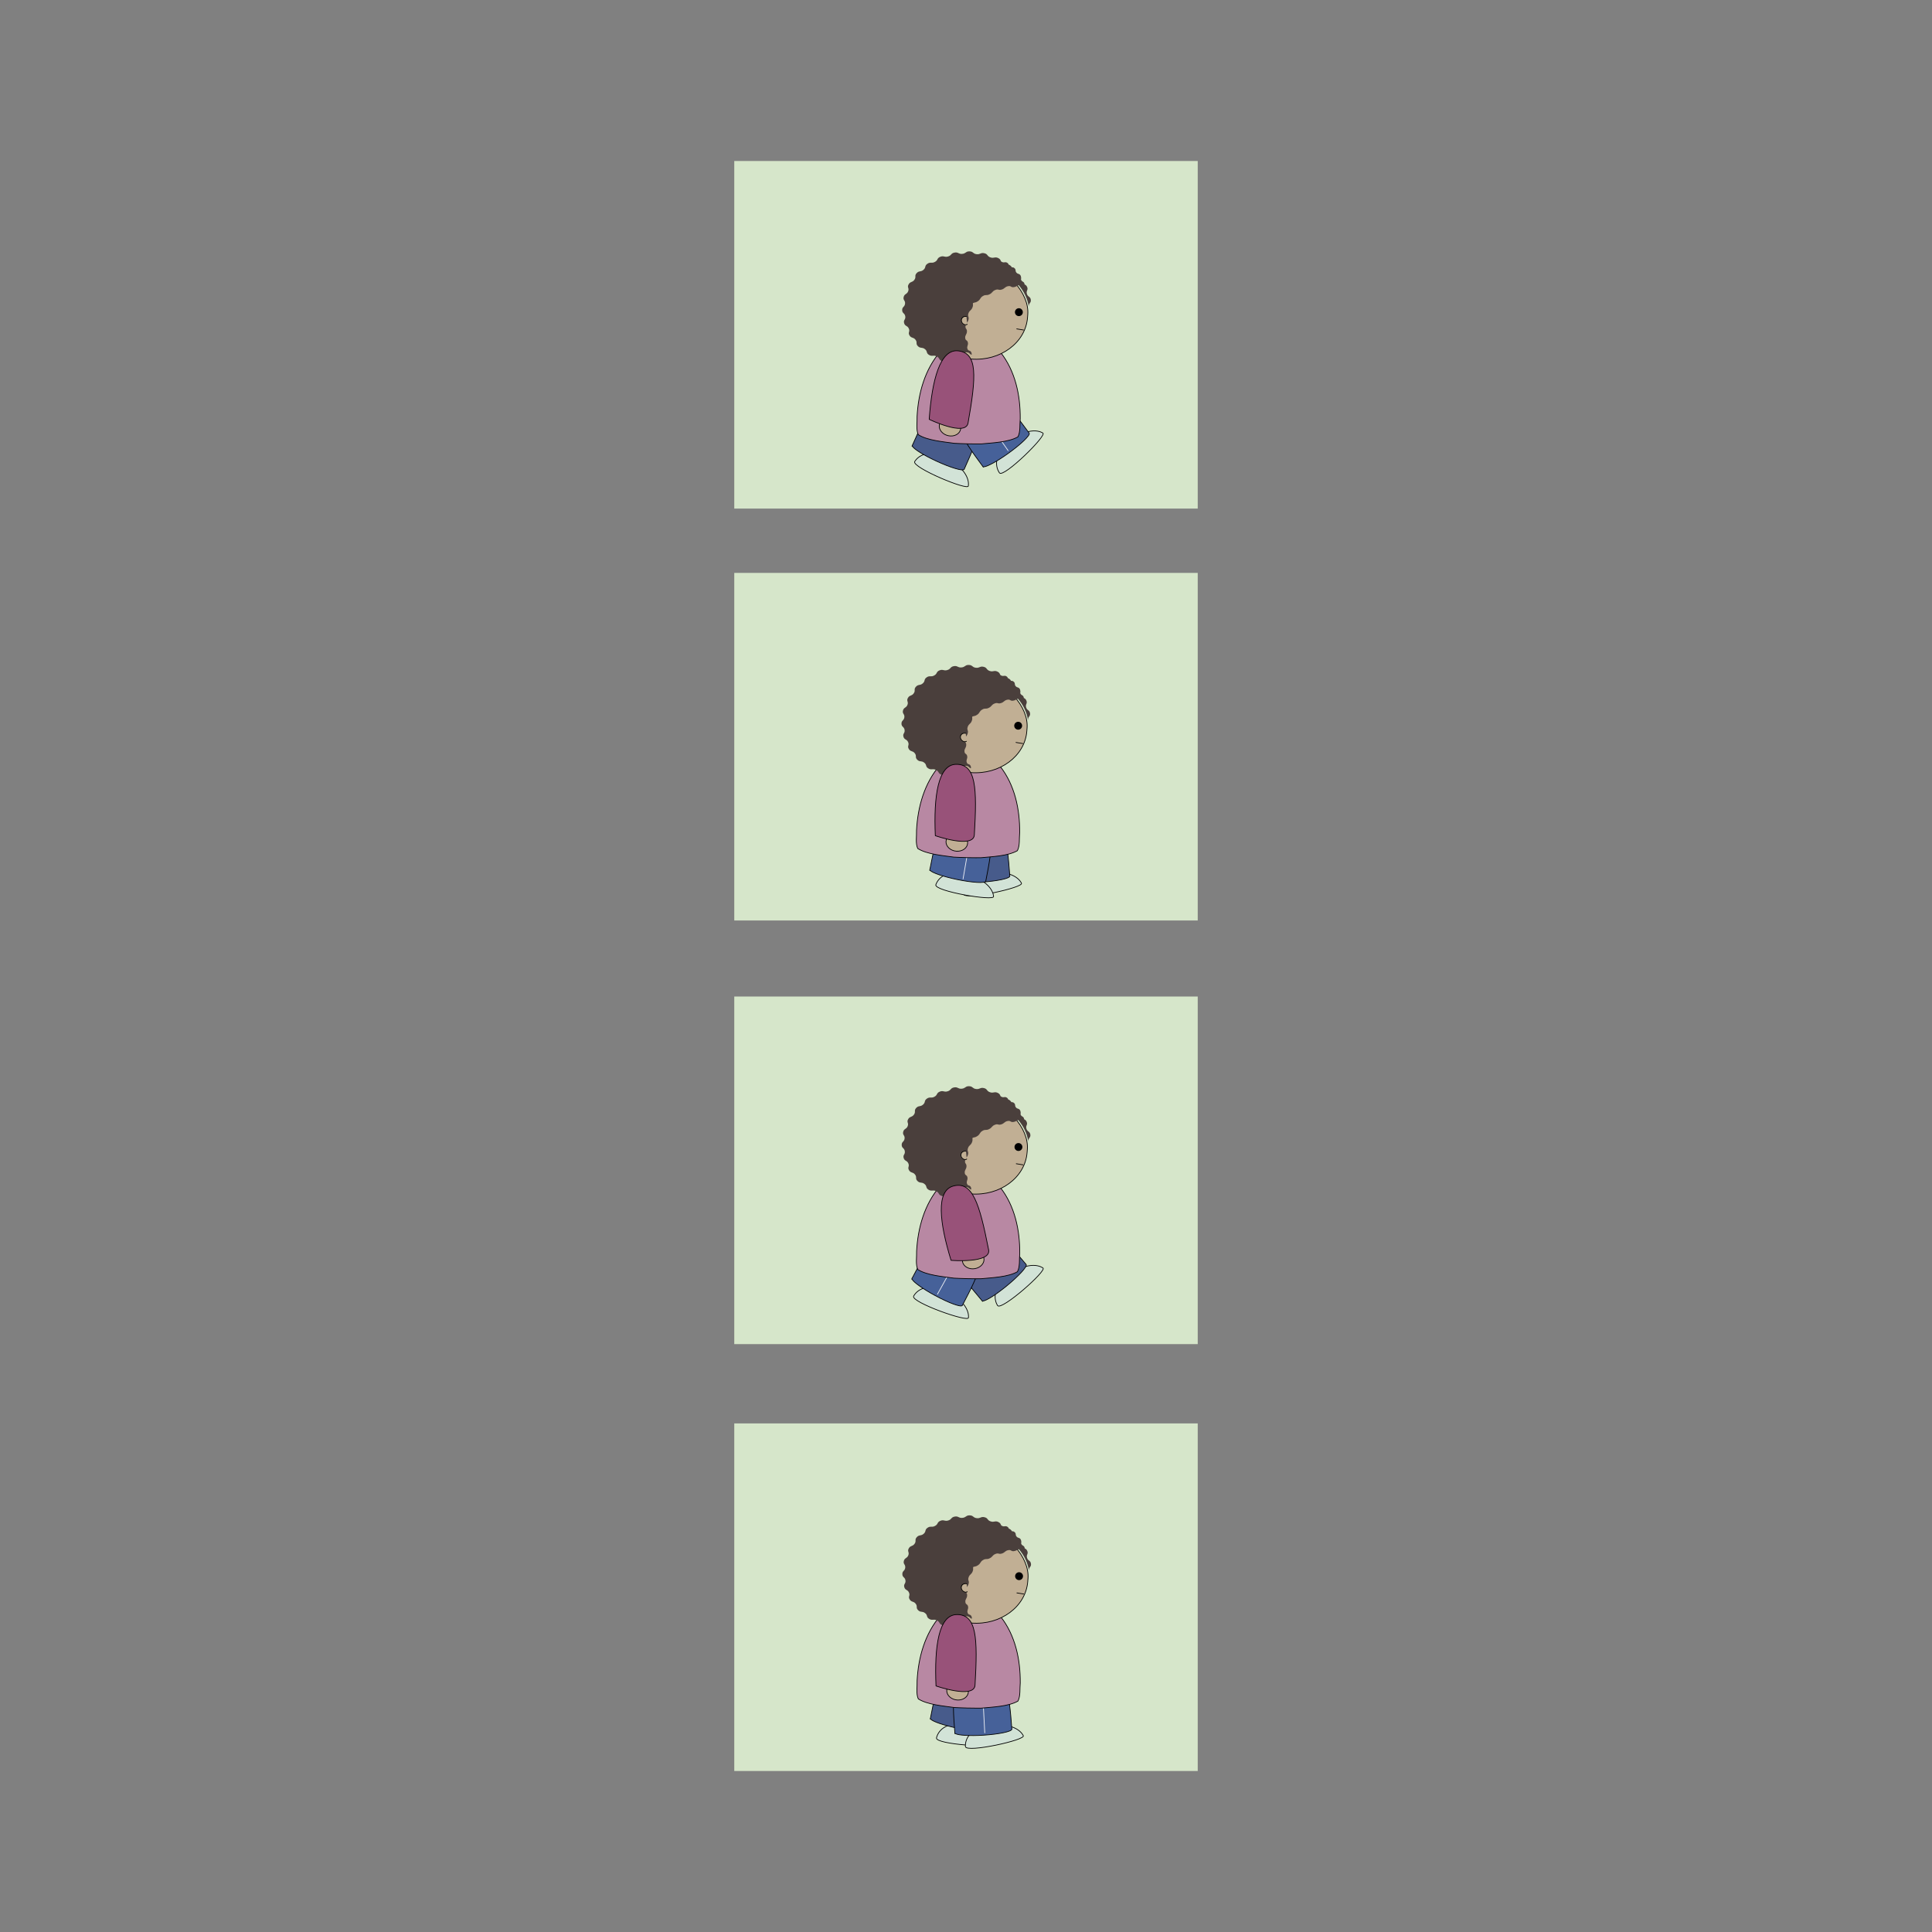 <svg:svg xmlns:dc="http://purl.org/dc/elements/1.1/" xmlns:ns1="http://sodipodi.sourceforge.net/DTD/sodipodi-0.dtd" xmlns:ns2="http://www.inkscape.org/namespaces/inkscape" xmlns:ns4="http://creativecommons.org/ns#" xmlns:rdf="http://www.w3.org/1999/02/22-rdf-syntax-ns#" xmlns:svg="http://www.w3.org/2000/svg" height="2667.96" id="svg6370" version="1.1" viewBox="-1013.98 -222.33 2667.96 2667.96" width="2667.96" ns1:docname="walk.svg" ns2:version="0.48.3.1 r9886">
  <svg:rect x="-1013.98" y="-222.33" width="2667.96" height="2667.96" fill="#808080" stroke="none"/>
  <ns1:namedview bordercolor="#666666" borderopacity="1.0" fit-margin-bottom="0" fit-margin-left="0" fit-margin-right="0" fit-margin-top="0" id="base" pagecolor="#ffffff" showborder="true" showgrid="false" ns2:current-layer="layer1" ns2:cx="293.17734" ns2:cy="1043.6751" ns2:document-units="px" ns2:pageopacity="0.0" ns2:pageshadow="2" ns2:window-height="1124" ns2:window-maximized="1" ns2:window-width="1920" ns2:window-x="0" ns2:window-y="24" ns2:zoom="0.4" />
  <svg:g id="layer1" transform="translate(-616.17 -1114.3)" ns2:groupmode="layer" ns2:label="Layer 1">
    <svg:g id="g3134" transform="translate(407.5)">
      <svg:rect height="480" id="rect4036-8" rx="0" ry="0" style="fill-rule:evenodd;fill:#d6e6ca" width="640" x="208.67" y="1683.1" ns2:export-filename="/home/katie/prog/Documents/walktemp2/f2.png" ns2:export-xdpi="90" ns2:export-ydpi="90" />
      <svg:g id="g4062-4" transform="translate(-702.5 770.8)">
        <svg:path d="m1227.8 1355.8s-2.554-22.205 28.892-28.028c42.301-7.832 51.001 12.888 51.001 12.888 4.741 5.865-78.894 24.226-79.893 15.139z" id="path4010-1-9-2-6-6-6-8-1-7-3-2-2-1-3-5-6-3-8-2-9-6-9-1-0-7-1-0-0-2-6-9-6" style="stroke:#000000;fill:#d2e3d7" ns1:nodetypes="cscc" ns2:connector-curvature="0" />
        <svg:path d="m1245.5 1245.8c-38.515 3.002-36.275 41.71-32.546 89.708-0.078 0.165-0.119 0.324-0.109 0.487 0.012 0.169 0.08 0.34 0.187 0.499 0.02 0.244 0.043 0.479 0.062 0.724l0.708-0.061c3.966 2.384 19.9 3.36 38.832 2.154 21.493-1.369 38.804-5.03 39.038-8.213l0.015-0.001c0-0.037 0-0.072-0.012-0.108-0-0.01-0.001-0.011 0-0.015-0-0.01-0.001-0.01 0-0.015-3.798-48.731-6.575-88.245-46.178-85.158z" id="path3097-1-6-5-8-0-9-7-6-0-2-5-3-8-2-3-7-2-7-7-9-6-4-4-0" style="stroke-linejoin:round;fill-rule:evenodd;stroke:#000000;stroke-linecap:round;fill:#475b8b" ns2:connector-curvature="0" />
        <svg:g id="g4011-7" transform="translate(6,-2)">
          <svg:path d="m1183.5 1345s5.981-21.536 37.309-15.111c42.143 8.644 42.415 31.115 42.415 31.115 2.188 7.217-82.214-7.208-79.724-16.004z" id="path4010-1-9-2-6-6-6-8-1-7-3-2-1-3-0-4-3-6-2-8-98-4-2-8-3-6-6-2-3-5-9-5-5-0" style="stroke:#000000;fill:#d2e3d7" ns1:nodetypes="cscc" ns2:connector-curvature="0" />
          <svg:path d="m1230.6 1245.6c-37.927-7.345-46.058 30.565-55.224 77.828-0.12 0.137-0.2 0.281-0.234 0.44-0.034 0.166-0.013 0.349 0.047 0.53-0.045 0.241-0.086 0.473-0.133 0.714l0.699 0.13c3.189 3.352 18.291 8.53 36.862 12.4 21.084 4.394 38.745 5.467 39.817 2.46h0.015c0.01-0.036 0.015-0.07 0.022-0.106v-0.017-0.017c9.293-47.987 17.121-86.817-21.878-94.369z" id="path3097-1-6-5-8-0-9-0-3-8-1-5-7-5-6-1-4-3-4-9-5-0-6-5" style="stroke-linejoin:round;fill-rule:evenodd;stroke:#000000;stroke-linecap:round;fill:#466199" ns2:connector-curvature="0" />
          <svg:path d="m1221.1 1336.9 9.724-56.054" id="path4125-7-3-4-5-2-4-4-0-4-5-0-6-8-3-3-5-2-5-4-43-8-6" style="opacity:0.893;stroke-linejoin:round;stroke:#ffffff;stroke-linecap:round;fill:none" ns2:connector-curvature="0" />
        </svg:g>
        <svg:path d="m1238.1 1156.3c-0.236 0-0.473 0-0.709 0.01-0.134-0.01-0.268-0.015-0.402-0.02-0.206-0.01-0.417-0.011-0.624-0.015v0.051c-15.835 0.512-30.768 9.613-40.948 21.292-21.813 24.866-30.859 58.047-32.549 90.042 0.301 8.222-1.616 18.042 1.649 25.238 12.422 7.99 34.704 9.771 49.865 11.908 4.033 0.268 10.445 0.459 17.408 0.65v0.022c0.731 0.022 1.426 0.024 2.147 0.038h0.212c6.965 0.114 13.38 0.204 17.424 0.114 15.272-1.468 37.633-2.268 50.528-9.702 3.702-7.043 2.39-16.934 3.194-25.132 0.274-32.026-6.726-65.56-26.985-91.35-9.449-12.111-23.805-21.855-39.587-23.062v-0.072c-0.207 0-0.417-0.013-0.624-0.015z" id="path3932-5-3-3-6-1-5-5-0-2-6-5-7-9-7-3-3-1-7-8-1-8-4-3-4-1-8-7-1" style="stroke-linejoin:round;fill-rule:evenodd;stroke:#000000;stroke-linecap:round;fill:#b888a3" ns2:connector-curvature="0" />
        <svg:g id="g3203-4-3-8-3-6" style="stroke-width:.846" transform="matrix(1.179 -.084 .084 1.179 438 968.22)">
          <svg:rect height="110.62" id="rect4240-8-4-1-9-8-2-9-8-4-5-1-0-9-6-2-1-8-6-3" rx="61.763" ry="53.467" style="stroke-linejoin:bevel;fill-rule:evenodd;stroke:#000000;stroke-linecap:round;stroke-width:.846;fill:#c1af94" transform="rotate(8.502)" width="129.06" x="621.46" y="22.607" />
          <svg:g id="g456-1-7-8-4-8-6-8-5-6-2-1-8-2-4-5-3-6-8-9-7-7" style="stroke-width:.983;fill:#000000" transform="matrix(.859 .044 .044 -.859 725.42 183.17)">
            <svg:path d="m0 0c0-2.958-2.396-5.355-5.355-5.355-2.958 0-5.356 2.397-5.356 5.355 0 2.957 2.398 5.356 5.356 5.356 2.959 0 5.355-2.399 5.355-5.356" id="path458-9-9-9-5-6-0-8-1-8-9-0-5-6-9-0-7-2-8-2-4-4" style="fill:#000000" ns2:connector-curvature="0" />
          </svg:g>
          <svg:path d="m667.15 107.96c-3.377 0.09-3.463 2.292-7.602 2.334-4.557 0.047-4.273-2.627-8.793-2.115-4.52 0.511-3.468 3.033-7.89 4.001-4.422 0.969-4.855-1.691-9.119-0.278-4.264 1.413-2.57 3.664-6.619 5.503-4.049 1.839-5.159-0.674-8.937 1.565-3.779 2.239-1.559 4.079-5.016 6.688-3.457 2.609-5.191 0.4-8.28 3.344-3.089 2.944-0.446 4.288-3.125 7.527-2.679 3.239-4.947 1.445-7.18 4.936-2.233 3.491 0.693 4.26-1.063 7.954-1.756 3.695-4.439 2.407-5.695 6.256-1.256 3.849 1.797 4.003 1.058 7.954-0.739 3.951-3.677 3.239-3.889 7.239-0.212 4 2.791 3.533 3.109 7.527 0.318 3.994-2.74 3.902-1.897 7.837 0.844 3.935 3.658 2.866 5.016 6.688 1.358 3.822-1.646 4.35 0.208 8.008 1.854 3.658 4.3 2.053 6.624 5.497 2.325 3.444-0.451 4.562 2.313 7.746 2.764 3.184 4.735 1.116 7.901 3.996 3.166 2.88 0.748 4.53 4.274 7.068 3.525 2.538 4.903 0.141 8.74 2.303s1.924 4.265 6.021 6.021c4.096 1.755 4.792-0.855 9.092 0.47 0.84 0.259 1.464 0.559 1.961 0.881 2.419-0.539 3.814 1.669 7.362-1.897 4.305-1.895 1.93-5.112 5.128-6.197l0.048 0.021c0.295-0.279 0.568-0.575 0.812-0.881 2.033 0.167 3.008-1.176 5.786-0.486 3.009 0.747 2.406 2.459 4.728 3.152 0.167-0.878 0.266-1.813-0.246-3.018-1.223-2.877-3.29-1.098-4.13-4.231-0.84-3.133 1.466-3.999 1.02-7.346-0.445-3.347-2.701-2.009-2.746-5.524-0.045-3.514 2.219-3.812 2.575-7.447 0.356-3.635-1.952-2.822-1.202-6.528 0.752-3.707 2.847-3.42 3.985-7.148 1.138-3.728-1.103-3.487 0.406-7.185 1.509-3.699 3.296-2.861 5.155-6.48 1.357-2.643 0.628-3.537 0.983-5.187 2.02-0.823 3.08-0.073 5.967-1.811 3.656-2.201 2.433-3.692 6.234-5.593 3.801-1.901 3.905 0.139 7.8-1.437 3.894-1.575 3.234-3.382 7.169-4.61 3.935-1.229 3.433 0.94 7.356 0.075 3.923-0.865 3.873-2.918 7.73-3.408 3.857-0.49 2.783 1.706 6.523 1.597 2.976-0.086 3.936-1.478 6.005-1.907 5.656 7.685 9.186 16.556 9.958 25.877 0.005 0 0.006-0.015 0.011-0.016-0.004-0.128-0.008-0.251 0-0.39 0.212-4 3.229-3.581 2.912-7.575-0.318-3.994-3.243-3.224-4.087-7.159-0.844-3.935 2.207-4.159 0.849-7.981-0.673-1.896-1.667-2.517-2.719-3.109 0.007-0.326-0.038-0.693-0.155-1.138-0.702-2.669-2.447-1.808-3.472-4.375-0.059-0.147-0.104-0.288-0.144-0.422 0.096-1.117 0.487-2.005 0.182-3.237 0.026-0.504-0.08-1.067-0.497-1.827-1.335-2.431-2.828-1.227-4.455-3.488-1.627-2.262 0.097-3.163-1.8-5.225-1.201-1.305-2.115-1.177-3.163-1.373-0.228-0.639-0.652-1.319-1.528-2.115-0.703-0.64-1.341-1.023-1.934-1.266-0.198-0.76-0.403-1.493-1.608-2.303-2.356-1.582-3.128 0.133-5.668-1.175-0.606-0.312-1.019-0.624-1.309-0.951-0.603-1.402-0.582-2.681-3.04-4.065-3.837-2.161-4.878 0.372-8.975-1.384s-2.479-4.033-6.779-5.358c-4.301-1.326-4.662 1.337-9.108 0.459-4.447-0.878-3.459-3.423-7.992-3.841-0.283-0.026-0.548-0.034-0.796-0.037-0.116 0-0.233-0.004-0.342 0z" id="path5172-04-0-69-8-6-8-2-9-4-1-1-6-1-3-5-4" style="fill-rule:evenodd;fill:#4a3f3c" ns2:connector-curvature="0" />
          <svg:path d="m716.9 202.24 7.803 1.847" id="path3962-1-2-8-5-5-7-2-2-8-5-1-0" style="stroke-linejoin:round;stroke:#000000;stroke-linecap:round;stroke-width:.846;fill:none" ns2:connector-curvature="0" />
          <svg:path d="m-5164.5-923.98c-9.149-127.3 100.81-228.71 222.82-236.84 168.09-11.202 301.63 134.18 311.59 295.47 5.8 93.991-27.52 187.5-87.774 259.37" id="path4494-63-0-50-8-0-4-4-6-1-0-1-9-4-6-5-4-8-1" style="stroke-linejoin:round;stroke:#000000;stroke-linecap:round;stroke-width:50.005;fill:#c1af94" transform="matrix(-.01 -.016 .014 -.007 620.45 107.68)" ns1:argument="-61.274323" ns1:cx="-4970" ns1:cy="-902.63782" ns1:expansion="9.5100002" ns1:radius="389.33994" ns1:revolution="8.8899956" ns1:t0="0.93020338" ns1:type="spiral" />
        </svg:g>
        <svg:path d="m1207.5 1292.2c5.588 5.234 15.038 5.968 21.108 1.639 6.07-4.329 6.462-12.081 0.874-17.316-5.587-5.234-15.038-5.968-21.108-1.639-6.07 4.329-6.462 12.081-0.874 17.316z" id="path3954-8-5-7-3-4-8-9-1-5-7-1-4-7-0-0-9-9-3-6-2-5-3-8-8-1-2-9" style="stroke-linejoin:round;fill-rule:evenodd;stroke:#000000;stroke-linecap:round;fill:#c1af94" ns2:connector-curvature="0" />
        <svg:path d="m1188.8 1275.2c-2.395-54.608 3.77-98.344 28.787-98.552 27.387-0.228 28.998 32.211 25.089 97.431-1.167 19.465-53.877 1.121-53.877 1.121z" id="path4815-6-4-4-0-0-0-3-0-2-7-8-5-9-8-1-6" style="stroke-linejoin:round;stroke:#000000;stroke-linecap:round;fill:#985279" ns1:nodetypes="cssc" ns2:connector-curvature="0" ns2:transform-center-y="71.25" />
      </svg:g>
    </svg:g>
    <svg:g id="g3111" transform="translate(-303.75,1175)">
      <svg:rect height="480" id="rect4036-8-9" rx="0" ry="0" style="fill-rule:evenodd;fill:#d6e6ca" width="640" x="919.92" y="1682.6" ns2:export-filename="/home/katie/prog/Documents/walktemp2/f4.png" ns2:export-xdpi="90" ns2:export-ydpi="90" />
      <svg:g id="g4231-1" transform="translate(727.5 751.05)">
        <svg:path d="m471.65 1365.9s3.705-22.042 35.532-18.915c42.814 4.207 45.426 26.528 45.426 26.528 2.928 6.95-82.518 1.395-80.957-7.613z" id="path4010-1-9-2-6-6-6-8-1-7-3-2-1-3-0-4-3-6-2-8-98-4-2-8-3-6-6-2-3-5-9-6-0" style="stroke:#000000;fill:#d2e3d7" ns1:nodetypes="cscc" ns2:connector-curvature="0" />
        <svg:path d="m518.62 1260.4c-37.927-7.345-46.058 30.565-55.224 77.828-0.12 0.137-0.2 0.281-0.234 0.44-0.034 0.166-0.013 0.349 0.047 0.53-0.045 0.241-0.086 0.473-0.133 0.714l0.699 0.13c3.189 3.352 18.291 8.53 36.862 12.4 21.084 4.394 38.745 5.467 39.817 2.46h0.015c0.007-0.036 0.015-0.07 0.022-0.106 0.004 0-0.001-0.014 0.002-0.017 0.004 0-0.001-0.014 0.002-0.017 9.293-47.987 17.121-86.817-21.878-94.369z" id="path3097-1-6-5-8-0-9-0-3-8-1-5-7-5-6-1-4-3-4-9-5-2-6" style="stroke-linejoin:round;fill-rule:evenodd;stroke:#000000;stroke-linecap:round;fill:#475b8b" ns2:connector-curvature="0" />
        <svg:g id="g3546-0-7-6-7" style="stroke-width:.846" transform="matrix(1.002 -.627 .627 1.002 -869.21 2319.7)" ns2:transform-center-x="-14.85598" ns2:transform-center-y="18.469794">
          <svg:path d="m1413-55.837s8.131-17.064 33.286-7.131c33.839 13.362 30.78 32.119 30.78 32.119 0.767 6.331-67.426-18.026-64.065-24.988z" id="path4010-1-9-2-6-6-6-8-1-7-3-2-2-1-3-5-6-3-8-2-9-6-9-1-0-7-1-0-0-2-0-3" style="stroke:#000000;stroke-width:.846;fill:#d2e3d7" ns1:nodetypes="cscc" ns2:connector-curvature="0" />
          <svg:g id="g7432-2-4-7-1-3-7-4-7-8-6-1-1-1-2-9-0" style="stroke-width:2.023" transform="matrix(.368 .199 -.199 .368 1465.8 -849.6)">
            <svg:path d="m841.7 1510.7c-78.148 1.108-78.605 79.547-77.25 176.94-0.179 0.322-0.281 0.64-0.281 0.969 0 0.342 0.119 0.697 0.313 1.031 0.01 0.495 0.024 0.972 0.031 1.469l1.438-0.031c7.7 5.323 39.748 9.344 78.125 9.344 43.572 0 78.994-5.165 79.875-11.563h0.031c0-0.074 0.001-0.145 0-0.219-0-0.011 0-0.021 0-0.031 0-0.011 0-0.02 0-0.031-1.401-98.879-1.925-179.01-82.281-177.88z" id="path3097-1-6-5-8-0-9-7-6-0-2-5-3-8-2-3-7-2-7-7-9-6-49-8" style="stroke-linejoin:round;fill-rule:evenodd;stroke:#000000;stroke-linecap:round;stroke-width:2.023;fill:#466199" ns2:connector-curvature="0" />
            <svg:path d="m847.82 1694 1.316-115.09" id="path4125-7-3-4-5-2-4-4-0-4-5-0-6-8-3-3-5-2-5-4-4-9-4-4" style="opacity:0.893;stroke-linejoin:round;stroke:#ffffff;stroke-linecap:round;stroke-width:2.023;fill:none" ns2:connector-curvature="0" />
          </svg:g>
        </svg:g>
        <svg:path d="m520.13 1175.4c-0.236 0-0.473 0-0.709 0.01-0.134-0.01-0.268-0.015-0.401-0.02-0.206-0.01-0.417-0.011-0.624-0.015v0.051c-15.835 0.512-30.768 9.613-40.948 21.292-21.813 24.866-30.859 58.048-32.549 90.042 0.301 8.222-1.616 18.042 1.649 25.238 12.422 7.99 34.704 9.771 49.865 11.908 4.033 0.268 10.445 0.459 17.408 0.65v0.022c0.731 0.022 1.426 0.024 2.147 0.038h0.212c6.965 0.114 13.38 0.204 17.424 0.114 15.272-1.468 37.633-2.268 50.528-9.702 3.702-7.043 2.39-16.934 3.194-25.132 0.274-32.026-6.726-65.56-26.985-91.35-9.449-12.111-23.805-21.855-39.587-23.062v-0.072c-0.207 0-0.417-0.013-0.624-0.015z" id="path3932-5-3-3-6-1-5-5-0-2-6-5-7-9-7-3-3-1-7-8-1-8-4-3-4-1-1-5" style="stroke-linejoin:round;fill-rule:evenodd;stroke:#000000;stroke-linecap:round;fill:#b888a3" ns2:connector-curvature="0" />
        <svg:g id="g3863-3-5" style="stroke-width:.846" transform="matrix(1.183 0 0 1.183 -669.01 1062.9)">
          <svg:g id="g3203-4-3-7-5" style="stroke-width:.846" transform="matrix(.997 -.071 .071 .997 328.98 -63.912)">
            <svg:rect height="110.62" id="rect4240-8-4-1-9-8-2-9-8-4-5-1-0-9-6-2-1-4-3" rx="61.763" ry="53.467" style="stroke-linejoin:bevel;fill-rule:evenodd;stroke:#000000;stroke-linecap:round;stroke-width:.846;fill:#c1af94" transform="rotate(8.502)" width="129.06" x="621.46" y="22.607" />
            <svg:g id="g456-1-7-8-4-8-6-8-5-6-2-1-8-2-4-5-3-6-8-3-3" style="stroke-width:.983;fill:#000000" transform="matrix(.859 .044 .044 -.859 725.42 183.17)">
              <svg:path d="m0 0c0-2.958-2.396-5.355-5.355-5.355-2.958 0-5.356 2.397-5.356 5.355 0 2.957 2.398 5.356 5.356 5.356 2.959 0 5.355-2.399 5.355-5.356" id="path458-9-9-9-5-6-0-8-1-8-9-0-5-6-9-0-7-2-8-9-8" style="fill:#000000" ns2:connector-curvature="0" />
            </svg:g>
            <svg:path d="m667.15 107.96c-3.377 0.09-3.463 2.292-7.602 2.334-4.557 0.047-4.273-2.627-8.793-2.115-4.52 0.511-3.468 3.033-7.89 4.001-4.422 0.969-4.855-1.691-9.119-0.278-4.264 1.413-2.57 3.664-6.619 5.503-4.049 1.839-5.159-0.674-8.937 1.565-3.779 2.239-1.559 4.079-5.016 6.688-3.457 2.609-5.191 0.4-8.28 3.344-3.089 2.944-0.446 4.288-3.125 7.527-2.679 3.239-4.947 1.445-7.18 4.936-2.233 3.491 0.693 4.26-1.063 7.954-1.756 3.695-4.439 2.407-5.695 6.256-1.256 3.849 1.797 4.003 1.058 7.954-0.739 3.951-3.677 3.239-3.889 7.239-0.212 4 2.791 3.533 3.109 7.527 0.318 3.994-2.74 3.902-1.897 7.837 0.844 3.935 3.658 2.866 5.016 6.688 1.358 3.822-1.646 4.35 0.208 8.008 1.854 3.658 4.3 2.053 6.624 5.497 2.325 3.444-0.451 4.562 2.313 7.746 2.764 3.184 4.735 1.116 7.901 3.996 3.166 2.88 0.748 4.53 4.274 7.068 3.525 2.538 4.903 0.141 8.74 2.303s1.924 4.265 6.021 6.021c4.096 1.755 4.792-0.855 9.092 0.47 0.84 0.259 1.464 0.559 1.961 0.881 2.419-0.539 3.814 1.669 7.362-1.897 4.305-1.895 1.93-5.112 5.128-6.197l0.048 0.021c0.295-0.279 0.568-0.575 0.812-0.881 2.033 0.167 3.008-1.176 5.786-0.486 3.009 0.747 2.406 2.459 4.728 3.152 0.167-0.878 0.266-1.813-0.246-3.018-1.223-2.877-3.29-1.098-4.13-4.231-0.84-3.133 1.466-3.999 1.02-7.346-0.445-3.347-2.701-2.009-2.746-5.524-0.045-3.514 2.219-3.812 2.575-7.447 0.356-3.635-1.952-2.822-1.202-6.528 0.752-3.707 2.847-3.42 3.985-7.148 1.138-3.728-1.103-3.487 0.406-7.185 1.509-3.699 3.296-2.861 5.155-6.48 1.357-2.643 0.628-3.537 0.983-5.187 2.02-0.823 3.08-0.073 5.967-1.811 3.656-2.201 2.433-3.692 6.234-5.593 3.801-1.901 3.905 0.139 7.8-1.437 3.894-1.575 3.234-3.382 7.169-4.61 3.935-1.229 3.433 0.94 7.356 0.075 3.923-0.865 3.873-2.918 7.73-3.408 3.857-0.49 2.783 1.706 6.523 1.597 2.976-0.086 3.936-1.478 6.005-1.907 5.656 7.685 9.186 16.556 9.958 25.877 0.005 0 0.006-0.015 0.011-0.016-0.004-0.128-0.008-0.251 0-0.39 0.212-4 3.229-3.581 2.912-7.575-0.318-3.994-3.243-3.224-4.087-7.159-0.844-3.935 2.207-4.159 0.849-7.981-0.673-1.896-1.667-2.517-2.719-3.109 0.007-0.326-0.038-0.693-0.155-1.138-0.702-2.669-2.447-1.808-3.472-4.375-0.059-0.147-0.104-0.288-0.144-0.422 0.096-1.117 0.487-2.005 0.182-3.237 0.026-0.504-0.08-1.067-0.497-1.827-1.335-2.431-2.828-1.227-4.455-3.488-1.627-2.262 0.097-3.163-1.8-5.225-1.201-1.305-2.115-1.177-3.163-1.373-0.228-0.639-0.652-1.319-1.528-2.115-0.703-0.64-1.341-1.023-1.934-1.266-0.198-0.76-0.403-1.493-1.608-2.303-2.356-1.582-3.128 0.133-5.668-1.175-0.606-0.312-1.019-0.624-1.309-0.951-0.603-1.402-0.582-2.681-3.04-4.065-3.837-2.161-4.878 0.372-8.975-1.384s-2.479-4.033-6.779-5.358c-4.301-1.326-4.662 1.337-9.108 0.459-4.447-0.878-3.459-3.423-7.992-3.841-0.283-0.026-0.548-0.034-0.796-0.037-0.116 0-0.233-0.004-0.342 0z" id="path5172-04-0-69-8-6-8-2-9-4-1-1-6-1-0-2" style="fill-rule:evenodd;fill:#4a3f3c" ns2:connector-curvature="0" />
            <svg:path d="m716.9 202.24 7.803 1.847" id="path3962-1-2-8-5-5-7-2-2-8-1-8" style="stroke-linejoin:round;stroke:#000000;stroke-linecap:round;stroke-width:.846;fill:none" ns2:connector-curvature="0" />
            <svg:path d="m-5164.5-923.98c-9.149-127.3 100.81-228.71 222.82-236.84 168.09-11.202 301.63 134.18 311.59 295.47 5.8 93.991-27.52 187.5-87.774 259.37" id="path4494-63-0-50-8-0-4-4-6-1-0-1-9-4-6-5-9-6" style="stroke-linejoin:round;stroke:#000000;stroke-linecap:round;stroke-width:50.005;fill:#c1af94" transform="matrix(-.01 -.016 .014 -.007 620.45 107.68)" ns1:argument="-61.274323" ns1:cx="-4970" ns1:cy="-902.63782" ns1:expansion="9.5100002" ns1:radius="389.33994" ns1:revolution="8.8899956" ns1:t0="0.93020338" ns1:type="spiral" />
          </svg:g>
        </svg:g>
        <svg:g id="g5428-1-3-6-3-3-7-3-3-0-7-9" style="stroke-width:2.023" transform="matrix(.494 .015 -.015 .494 163.84 624.47)" ns2:transform-center-x="-1.3539739" ns2:transform-center-y="36.300865">
          <svg:path d="m701.22 1364.6c11.625 10.237 30.781 11.132 42.786 2 12.005-9.132 12.314-24.833 0.689-35.069s-30.781-11.132-42.786-2c-12.005 9.132-12.314 24.833-0.689 35.069z" id="path3954-8-5-7-3-4-8-9-1-5-7-1-4-7-0-0-9-9-3-6-2-5-3-8-8-7-8" style="stroke-linejoin:round;fill-rule:evenodd;stroke:#000000;stroke-linecap:round;stroke-width:2.023;fill:#c1af94" ns2:connector-curvature="0" />
          <svg:path d="m662.37 1335.4c-8.247-110.28 1.496-199.1 52.072-201.08 55.367-2.167 60.646 63.328 56.806 195.46-1.146 39.435-108.88 5.625-108.88 5.625z" id="path4815-6-4-4-0-0-0-3-0-2-7-8-5-9-5-0" style="stroke-linejoin:round;stroke:#000000;stroke-linecap:round;stroke-width:2.023;fill:#985279" ns1:nodetypes="cssc" ns2:connector-curvature="0" ns2:transform-center-y="71.25" />
        </svg:g>
      </svg:g>
    </svg:g>
    <svg:g id="g3154" transform="translate(408.25,-34)">
      <svg:rect height="480" id="rect4036-8-6" rx="0" ry="0" style="fill-rule:evenodd;fill:#d6e6ca" width="640" x="207.92" y="2302.1" ns2:export-filename="/home/katie/prog/Documents/walktemp2/f3.png" ns2:export-xdpi="90" ns2:export-ydpi="90" />
      <svg:g id="g4483" transform="translate(19.25,23.5)">
        <svg:path d="m436.32 2692.4s9.614-20.178 39.36-8.432c40.013 15.8 36.396 37.98 36.396 37.98 0.907 7.487-79.729-21.315-75.756-29.548z" id="path4010-1-9-2-6-6-6-8-1-7-3-2-2-1-3-5-6-3-8-2-9-6-9-1-0-7-1-0" style="stroke:#000000;fill:#d2e3d7" ns1:nodetypes="cscc" ns2:connector-curvature="0" />
        <svg:path d="m552.32 2705.4s-13.009-18.175 11.659-38.527c33.184-27.378 50.847-13.483 50.847-13.483 6.992 2.827-57.222 59.47-62.506 52.01z" id="path4010-1-9-2-6-6-6-8-1-7-3-2-1-3-0-4-3-6-2-8-98-4-2-8-3-6-6-7-9" style="stroke:#000000;fill:#d2e3d7" ns1:nodetypes="cscc" ns2:connector-curvature="0" />
        <svg:path d="m504.56 2606.4c-29.526 24.912-5.122 55.039 25.914 91.844 0.032 0.179 0.093 0.333 0.196 0.458 0.107 0.131 0.264 0.229 0.443 0.296 0.159 0.186 0.314 0.364 0.472 0.552l0.54-0.462c4.612-0.378 18.122-8.883 32.793-20.909 16.656-13.653 28.578-26.728 26.91-29.449l0.012-0.01c-0.023-0.028-0.045-0.056-0.069-0.084 0-0.01-0.01-0.01-0.01-0.012 0 0-0.01-0.01-0.01-0.012-31.52-37.359-56.832-67.828-87.192-42.213z" id="path3097-1-6-5-8-0-9-0-3-8-1-5-7-5-6-1-4-5-6" style="stroke-linejoin:round;fill-rule:evenodd;stroke:#000000;stroke-linecap:round;fill:#475b8b" ns2:connector-curvature="0" />
        <svg:path d="m509.65 2608.5c-34.241-17.886-52.877 16.114-75.178 58.78-0.154 0.098-0.273 0.212-0.35 0.355-0.08 0.149-0.112 0.331-0.106 0.522-0.112 0.218-0.218 0.428-0.332 0.646l0.632 0.324c2.097 4.125 15.087 13.405 31.775 22.426 18.946 10.241 35.563 16.321 37.449 13.746l0.013 0.01c0.017-0.032 0.035-0.063 0.051-0.095 0.002-0.01 0.005-0.01 0.007-0.014 0.003-0.01 0.005-0.01 0.007-0.014 22.632-43.324 41.239-78.293 6.03-96.684z" id="path3097-1-6-5-8-0-9-7-6-0-2-5-3-8-2-3-7-2-2-0" style="stroke-linejoin:round;fill-rule:evenodd;stroke:#000000;stroke-linecap:round;fill:#466199" ns2:connector-curvature="0" />
        <svg:path d="m469.24 2689.7 27.624-49.735" id="path4125-7-3-4-5-2-4-4-0-4-5-0-6-8-3-3-5-2-3-9" style="opacity:0.893;stroke-linejoin:round;stroke:#ffffff;stroke-linecap:round;fill:none" ns2:connector-curvature="0" />
        <svg:path d="m515.7 2519c-0.236 0-0.473 0-0.709 0.01-0.134-0.01-0.268-0.015-0.401-0.02-0.206-0.01-0.417-0.011-0.624-0.015v0.051c-15.835 0.512-30.768 9.613-40.947 21.292-21.813 24.866-30.859 58.047-32.549 90.042 0.301 8.222-1.616 18.042 1.649 25.238 12.422 7.99 34.704 9.771 49.865 11.908 4.033 0.268 10.445 0.459 17.408 0.65v0.022c0.731 0.022 1.426 0.024 2.147 0.038h0.211c6.965 0.114 13.381 0.204 17.424 0.114 15.272-1.468 37.633-2.268 50.528-9.702 3.702-7.043 2.39-16.934 3.194-25.132 0.274-32.026-6.726-65.56-26.985-91.35-9.449-12.111-23.805-21.855-39.587-23.062v-0.072c-0.207-0.01-0.417-0.013-0.624-0.015z" id="path3932-5-3-3-6-1-5-5-0-2-6-5-7-9-7-3-3-1-7-8-1-8-4-3-6-5" style="stroke-linejoin:round;fill-rule:evenodd;stroke:#000000;stroke-linecap:round;fill:#b888a3" ns2:connector-curvature="0" />
        <svg:rect height="130.81" id="rect4240-8-4-1-9-8-2-9-8-4-5-1-0-9-6-8-5" rx="73.034" ry="63.223" style="stroke-linejoin:bevel;fill-rule:evenodd;stroke:#000000;stroke-linecap:round;fill:#c1af94" transform="rotate(4.441)" width="152.61" x="631.77" y="2372.8" />
        <svg:path d="m586.55 2486.3c0.059 3.01-2.332 5.496-5.342 5.554-3.01 0.059-5.497-2.333-5.556-5.342-0.059-3.009 2.334-5.497 5.343-5.556 3.011-0.059 5.496 2.335 5.554 5.343" id="path458-9-9-9-5-6-0-8-1-8-9-0-5-6-9-0-7-5-5" style="fill:#000000" ns2:connector-curvature="0" />
        <svg:path d="m511.51 2402.5c-3.975 0.39-3.893 2.994-8.771 3.39-5.371 0.437-5.26-2.74-10.549-1.759-5.289 0.982-3.837 3.867-8.972 5.38-5.135 1.513-5.868-1.588-10.779 0.436-4.912 2.024-2.725 4.537-7.346 7.045-4.622 2.508-6.142-0.363-10.411 2.595-4.269 2.957-1.498 4.942-5.357 8.309-3.859 3.367-6.09 0.906-9.487 4.638-3.397 3.731-0.167 5.095-3.056 9.14-2.888 4.045-5.714 2.119-8.055 6.424-2.341 4.304 1.174 4.966-0.588 9.471s-5.034 3.211-6.193 7.856c-1.159 4.645 2.455 4.572 1.914 9.294-0.541 4.722-4.066 4.128-3.981 8.864 0.085 4.736 3.588 3.933 4.298 8.618 0.71 4.685-2.905 4.832-1.581 9.402 1.325 4.571 4.555 3.074 6.477 7.469 1.922 4.394-1.577 5.269 0.916 9.428 2.493 4.159 5.243 2.062 8.274 5.929 3.03 3.868-0.15 5.419 3.377 8.943 3.527 3.524 5.678 0.919 9.654 4.051 3.976 3.132 1.262 5.28 5.633 7.978 4.37 2.698 5.795-0.244 10.501 1.984 4.707 2.228 2.627 4.87 7.606 6.597 4.979 1.727 5.58-1.41 10.764-0.207 1.012 0.235 1.773 0.536 2.386 0.875 2.808-0.839 4.639 1.649 8.524-2.853 4.919-2.595 1.849-6.192 5.53-7.739l0.059 0.021c0.325-0.354 0.621-0.726 0.884-1.108 2.412 0.027 3.45-1.639 6.783-1.058 3.612 0.629 3.043 2.698 5.84 3.322 0.123-1.049 0.162-2.161-0.543-3.54-1.683-3.292-3.972-1.019-5.225-4.645-1.253-3.625 1.394-4.84 0.588-8.749-0.806-3.91-3.354-2.144-3.701-6.285-0.348-4.142 2.298-4.682 2.413-8.999 0.115-4.318-2.539-3.165-1.964-7.599 0.577-4.435 3.072-4.272 4.102-8.765 1.03-4.492-1.593-4.02-0.123-8.509 1.47-4.489 3.648-3.651 5.538-8.075 1.38-3.231 0.444-4.224 0.725-6.201 2.314-1.14 3.627-0.344 6.887-2.636 4.128-2.902 2.561-4.559 6.885-7.119 4.324-2.561 4.618-0.164 9.079-2.348 4.462-2.184 3.531-4.26 8.07-6.038 4.539-1.779 4.128 0.821 8.683-0.528 4.554-1.349 4.324-3.766 8.832-4.668 4.509-0.901 3.425 1.779 7.827 1.338 3.502-0.351 4.519-2.073 6.923-2.752 7.315 8.591 12.222 18.758 13.913 29.689 0.01-0.001 0.01-0.019 0.011-0.02-0.015-0.151-0.03-0.295-0.033-0.46-0.085-4.735 3.509-4.494 2.8-9.179s-4.095-3.531-5.42-8.101c-1.325-4.571 2.255-5.09 0.333-9.485-0.953-2.179-2.177-2.829-3.468-3.439-0.019-0.385-0.103-0.815-0.278-1.329-1.051-3.089-3.038-1.927-4.462-4.87-0.081-0.168-0.146-0.331-0.205-0.486 0.02-1.325 0.407-2.406-0.057-3.834-0.011-0.597-0.183-1.252-0.739-2.113-1.779-2.756-3.439-1.21-5.547-3.741-2.109-2.532-0.151-3.738-2.561-6.012-1.526-1.439-2.594-1.211-3.845-1.355-0.322-0.735-0.879-1.501-1.979-2.367-0.883-0.696-1.667-1.095-2.387-1.331-0.297-0.88-0.6-1.728-2.09-2.581-2.912-1.668-3.679 0.418-6.784-0.911-0.741-0.318-1.254-0.65-1.623-1.012-0.828-1.603-0.91-3.113-3.926-4.541-4.707-2.228-5.723 0.847-10.702-0.88-4.979-1.727-3.261-4.549-8.445-5.752-5.184-1.203-5.386 1.968-10.705 1.305-5.319-0.663-4.367-3.747-9.748-3.861-0.336-0.01-0.65 0.01-0.942 0.023-0.137 0.01-0.275 0.015-0.403 0.029z" id="path5172-04-0-69-8-6-8-2-9-4-1-1-0-2" style="fill-rule:evenodd;fill:#4a3f3c" ns2:connector-curvature="0" />
        <svg:path d="m578.1 2509.5 9.359 1.525" id="path3962-1-2-8-5-5-7-2-9-1" style="stroke-linejoin:round;stroke:#000000;stroke-linecap:round;fill:none" ns2:connector-curvature="0" />
        <svg:path d="m-5164.5-923.98c-9.149-127.3 100.81-228.71 222.82-236.84 168.09-11.202 301.63 134.18 311.59 295.47 5.8 93.991-27.52 187.5-87.774 259.37" id="path4494-63-0-50-8-0-4-4-6-1-0-1-9-4-4-0" style="stroke-linejoin:round;stroke:#000000;stroke-linecap:round;stroke-width:50.005;fill:#c1af94" transform="matrix(-.013 -.017 .015 -.01 456.41 2406)" ns1:argument="-61.274323" ns1:cx="-4970" ns1:cy="-902.63782" ns1:expansion="9.5100002" ns1:radius="389.33994" ns1:revolution="8.8899956" ns1:t0="0.93020338" ns1:type="spiral" />
        <svg:path d="m509.94 2652.7c6.722 3.665 16.054 2.004 20.844-3.71 4.79-5.714 3.223-13.316-3.499-16.981-6.722-3.664-16.054-2.003-20.844 3.71-4.79 5.714-3.223 13.316 3.499 16.981z" id="path3954-8-5-7-3-4-8-9-1-5-7-1-4-7-0-0-9-9-3-6-2-5-3-2-4" style="stroke-linejoin:round;fill-rule:evenodd;stroke:#000000;stroke-linecap:round;fill:#c1af94" ns2:connector-curvature="0" />
        <svg:path d="m488.02 2642.9c-16.022-52.259-21.03-96.143 3.135-102.62 26.454-7.093 36.154 23.903 48.736 88.017 3.755 19.135-51.871 14.606-51.871 14.606z" id="path4815-6-4-4-0-0-0-3-0-2-7-8-8-9" style="stroke-linejoin:round;stroke:#000000;stroke-linecap:round;fill:#985279" ns1:nodetypes="cssc" ns2:connector-curvature="0" ns2:transform-center-y="71.25" />
      </svg:g>
    </svg:g>
    <svg:g id="g3094" transform="translate(-287.5,-1180)">
      <svg:rect height="480" id="rect4036-8-6-3" rx="0" ry="0" style="fill-rule:evenodd;fill:#d6e6ca" width="640" x="903.67" y="2294.3" ns2:export-filename="/home/katie/prog/Documents/walktemp2/f1.png" ns2:export-xdpi="90" ns2:export-ydpi="90" />
      <svg:g id="g4498" transform="translate(4.25,18.75)">
        <svg:path d="m1148.6 2690.6s10.685-19.632 39.756-6.305c39.106 17.928 34.302 39.882 34.302 39.882 0.504 7.525-78.468-25.569-74.058-33.577z" id="path4010-1-9-2-6-6-6-8-1-7-3-2-1-3-0-4-3-6-2-8-98-4-2-8-3-6-6-2-3-5-8-3" style="stroke:#000000;fill:#d2e3d7" ns1:nodetypes="cscc" ns2:connector-curvature="0" />
        <svg:path d="m1216.9 2604.4c-35.292-15.711-51.766 19.387-71.358 63.364-0.147 0.107-0.259 0.229-0.327 0.376-0.071 0.154-0.091 0.337-0.074 0.527-0.098 0.224-0.191 0.441-0.291 0.665l0.651 0.284c2.351 3.985 15.895 12.436 33.114 20.396 19.549 9.037 36.513 14.066 38.235 11.379l0.014 0.01c0.015-0.034 0.031-0.065 0.045-0.098 0 0 0-0.014 0.01-0.016 0 0 0-0.014 0.01-0.016 19.879-44.654 36.264-80.717-0.025-96.872z" id="path3097-1-6-5-8-0-9-0-3-8-1-5-7-5-6-1-4-3-4-9-6-5" style="stroke-linejoin:round;fill-rule:evenodd;stroke:#000000;stroke-linecap:round;fill:#475b8b" ns2:connector-curvature="0" />
        <svg:path d="m1265.7 2706.3s-13.934-17.477 9.646-39.08c31.721-29.061 50.08-16.1 50.08-16.1 7.129 2.461-54.063 62.356-59.726 55.18z" id="path4010-1-9-2-6-6-6-8-1-7-3-2-2-1-3-5-6-3-8-2-9-6-9-1-0-7-1-0-0-3-6" style="stroke:#000000;fill:#d2e3d7" ns1:nodetypes="cscc" ns2:connector-curvature="0" />
        <svg:path d="m1222.4 2603.6c-31.07 22.958-8.656 54.595 19.944 93.323 0.021 0.181 0.071 0.338 0.166 0.47 0.099 0.137 0.248 0.245 0.423 0.324 0.147 0.196 0.29 0.384 0.435 0.581l0.569-0.426c4.626-0.08 18.657-7.697 34.071-18.753 17.501-12.552 30.241-24.831 28.752-27.655l0.012-0.01c-0.021-0.03-0.041-0.059-0.063-0.088 0 0-0.01-0.01-0.01-0.013 0 0-0.01-0.01-0.01-0.012-29.048-39.312-52.344-71.348-84.291-47.741z" id="path3097-1-6-5-8-0-9-7-6-0-2-5-3-8-2-3-7-2-7-7-9-67-2" style="stroke-linejoin:round;fill-rule:evenodd;stroke:#000000;stroke-linecap:round;fill:#466199" ns2:connector-curvature="0" />
        <svg:path d="m1277.6 2675.5-32.627-46.606" id="path4125-7-3-4-5-2-4-4-0-4-5-0-6-8-3-3-5-2-5-4-4-2-4" style="opacity:0.893;stroke-linejoin:round;stroke:#ffffff;stroke-linecap:round;fill:none" ns2:connector-curvature="0" />
        <svg:path d="m1227.1 2516.9c-0.236 0-0.473 0-0.709 0.01-0.134-0.01-0.268-0.015-0.402-0.02-0.206-0.01-0.417-0.011-0.624-0.015v0.051c-15.835 0.512-30.768 9.613-40.948 21.292-21.813 24.866-30.859 58.047-32.549 90.042 0.301 8.222-1.616 18.042 1.649 25.238 12.422 7.99 34.704 9.771 49.865 11.908 4.033 0.268 10.445 0.459 17.408 0.65v0.022c0.731 0.022 1.426 0.024 2.147 0.038h0.211c6.965 0.114 13.38 0.204 17.424 0.114 15.272-1.468 37.633-2.268 50.528-9.702 3.702-7.043 2.39-16.934 3.194-25.132 0.274-32.026-6.726-65.56-26.985-91.35-9.449-12.111-23.805-21.855-39.587-23.062v-0.072c-0.207 0-0.417-0.013-0.624-0.015z" id="path3932-5-3-3-6-1-5-5-0-2-6-5-7-9-7-3-3-1-7-8-1-8-4-3-4-7-6" style="stroke-linejoin:round;fill-rule:evenodd;stroke:#000000;stroke-linecap:round;fill:#b888a3" ns2:connector-curvature="0" />
        <svg:rect height="130.81" id="rect4240-8-4-1-9-8-2-9-8-4-5-1-0-9-6-2-9-6" rx="73.034" ry="63.223" style="stroke-linejoin:bevel;fill-rule:evenodd;stroke:#000000;stroke-linecap:round;fill:#c1af94" transform="rotate(4.441)" width="152.61" x="1340.8" y="2315.6" />
        <svg:path d="m1297.9 2484.2c0.059 3.01-2.332 5.496-5.342 5.554-3.01 0.059-5.497-2.333-5.556-5.342-0.059-3.009 2.334-5.497 5.343-5.556 3.011-0.059 5.496 2.335 5.554 5.343" id="path458-9-9-9-5-6-0-8-1-8-9-0-5-6-9-0-7-2-3-1" style="fill:#000000" ns2:connector-curvature="0" />
        <svg:path d="m1222.9 2400.4c-3.975 0.39-3.893 2.994-8.771 3.39-5.371 0.437-5.26-2.74-10.549-1.759-5.289 0.982-3.837 3.867-8.972 5.38-5.135 1.513-5.868-1.588-10.779 0.436-4.912 2.024-2.725 4.537-7.346 7.045-4.622 2.508-6.142-0.363-10.411 2.595-4.269 2.958-1.498 4.942-5.357 8.309-3.859 3.367-6.09 0.906-9.487 4.638-3.397 3.731-0.167 5.095-3.056 9.14-2.889 4.045-5.714 2.119-8.055 6.424-2.341 4.304 1.174 4.966-0.588 9.471s-5.034 3.211-6.193 7.856c-1.159 4.645 2.455 4.572 1.914 9.294-0.541 4.722-4.066 4.128-3.981 8.864 0.085 4.735 3.588 3.933 4.298 8.618s-2.905 4.832-1.581 9.403c1.325 4.57 4.555 3.074 6.477 7.469 1.922 4.394-1.577 5.269 0.916 9.428 2.493 4.159 5.244 2.062 8.274 5.929 3.03 3.868-0.15 5.419 3.377 8.943 3.527 3.524 5.678 0.92 9.654 4.051 3.976 3.132 1.262 5.28 5.633 7.979 4.37 2.698 5.795-0.244 10.502 1.984 4.707 2.228 2.627 4.87 7.606 6.597 4.979 1.727 5.58-1.41 10.764-0.207 1.012 0.235 1.773 0.536 2.386 0.875 2.808-0.839 4.639 1.649 8.524-2.853 4.919-2.595 1.849-6.191 5.53-7.739l0.058 0.021c0.325-0.354 0.621-0.726 0.884-1.108 2.412 0.027 3.45-1.639 6.783-1.058 3.612 0.629 3.043 2.698 5.84 3.322 0.123-1.049 0.163-2.161-0.543-3.54-1.683-3.292-3.972-1.019-5.225-4.645-1.253-3.625 1.394-4.84 0.588-8.75-0.806-3.91-3.354-2.144-3.701-6.285-0.348-4.142 2.298-4.682 2.413-8.999 0.115-4.318-2.539-3.165-1.964-7.599 0.577-4.435 3.072-4.273 4.102-8.765 1.03-4.492-1.593-4.02-0.123-8.509s3.648-3.65 5.538-8.075c1.38-3.231 0.444-4.224 0.725-6.201 2.314-1.14 3.627-0.345 6.887-2.636 4.128-2.902 2.561-4.559 6.885-7.12 4.324-2.56 4.618-0.164 9.079-2.348 4.462-2.184 3.531-4.26 8.07-6.038 4.539-1.779 4.128 0.821 8.683-0.528 4.554-1.349 4.324-3.766 8.832-4.668 4.509-0.901 3.426 1.779 7.828 1.338 3.502-0.351 4.519-2.073 6.923-2.752 7.315 8.591 12.222 18.758 13.913 29.689 0.01-0 0.01-0.019 0.011-0.02-0.015-0.151-0.03-0.295-0.033-0.46-0.085-4.735 3.509-4.494 2.8-9.179-0.71-4.685-4.095-3.531-5.42-8.101-1.325-4.571 2.255-5.09 0.334-9.485-0.953-2.18-2.177-2.829-3.468-3.439-0.019-0.385-0.103-0.815-0.278-1.329-1.051-3.089-3.038-1.927-4.462-4.87-0.081-0.168-0.146-0.331-0.205-0.486 0.02-1.325 0.407-2.406-0.057-3.834-0.011-0.597-0.183-1.252-0.739-2.113-1.779-2.756-3.439-1.21-5.547-3.741-2.109-2.532-0.151-3.738-2.561-6.012-1.526-1.439-2.594-1.211-3.845-1.355-0.322-0.735-0.879-1.5-1.979-2.367-0.883-0.696-1.667-1.095-2.387-1.331-0.297-0.88-0.6-1.728-2.09-2.581-2.912-1.668-3.679 0.418-6.784-0.912-0.741-0.317-1.254-0.65-1.623-1.012-0.828-1.603-0.91-3.113-3.926-4.541-4.707-2.228-5.723 0.847-10.702-0.88-4.979-1.727-3.261-4.549-8.445-5.752-5.184-1.203-5.386 1.968-10.705 1.305-5.319-0.663-4.367-3.747-9.748-3.861-0.336-0.01-0.65 0.01-0.942 0.023-0.137 0.01-0.275 0.015-0.403 0.029z" id="path5172-04-0-69-8-6-8-2-9-4-1-1-6-17-0" style="fill-rule:evenodd;fill:#4a3f3c" ns2:connector-curvature="0" />
        <svg:path d="m1289.5 2507.4 9.359 1.526" id="path3962-1-2-8-5-5-7-2-2-6-7" style="stroke-linejoin:round;stroke:#000000;stroke-linecap:round;fill:none" ns2:connector-curvature="0" />
        <svg:path d="m-5164.5-923.98c-9.149-127.3 100.81-228.71 222.82-236.84 168.09-11.202 301.63 134.18 311.59 295.47 5.8 93.991-27.52 187.5-87.774 259.37" id="path4494-63-0-50-8-0-4-4-6-1-0-1-9-4-6-7-6" style="stroke-linejoin:round;stroke:#000000;stroke-linecap:round;stroke-width:50.005;fill:#c1af94" transform="matrix(-.013 -.017 .015 -.01 1167.8 2404)" ns1:argument="-61.274323" ns1:cx="-4970" ns1:cy="-902.63782" ns1:expansion="9.5100002" ns1:radius="389.33994" ns1:revolution="8.8899956" ns1:t0="0.93020338" ns1:type="spiral" />
        <svg:path d="m1185.5 2649.4c4.949 5.842 14.252 7.657 20.78 4.054 6.527-3.603 7.807-11.259 2.858-17.1-4.949-5.842-14.252-7.657-20.78-4.054-6.527 3.603-7.807 11.259-2.858 17.1z" id="path3954-8-5-7-3-4-8-9-1-5-7-1-4-7-0-0-9-9-3-6-2-5-3-8-4-8" style="stroke-linejoin:round;fill-rule:evenodd;stroke:#000000;stroke-linecap:round;fill:#c1af94" ns2:connector-curvature="0" />
        <svg:path d="m1168.6 2632.3c3.896-54.522 15.046-97.259 39.922-94.591 27.232 2.921 25.105 35.33 13.727 99.668-3.396 19.202-53.649-5.077-53.649-5.077z" id="path4815-6-4-4-0-0-0-3-0-2-7-8-5-1-9" style="stroke-linejoin:round;stroke:#000000;stroke-linecap:round;fill:#985279" ns1:nodetypes="cssc" ns2:connector-curvature="0" ns2:transform-center-y="71.25" />
      </svg:g>
    </svg:g>
  </svg:g>
</svg:svg>